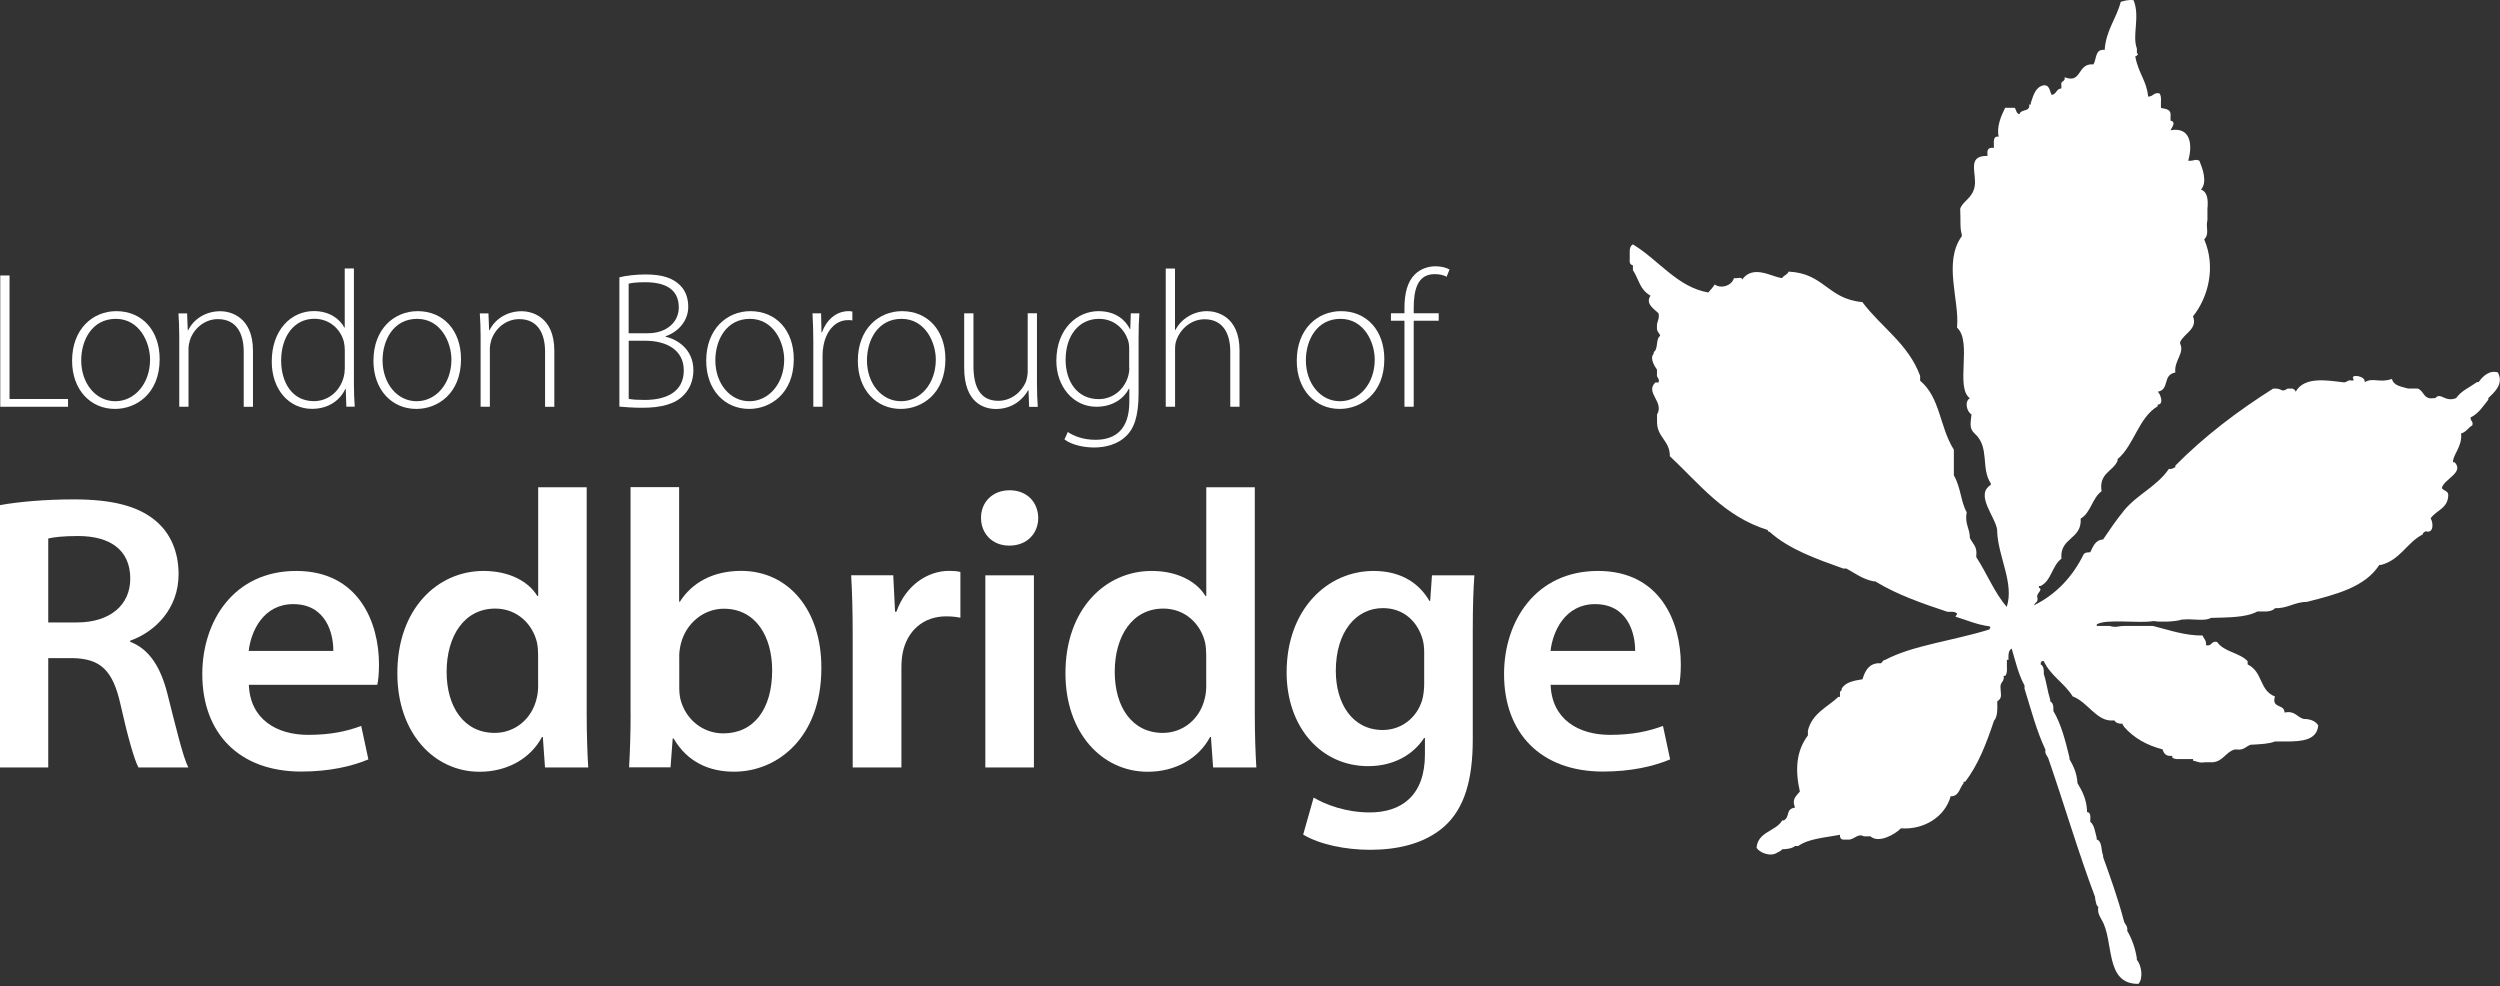 <svg width="370" height="146" viewBox="0 0 370 146" fill="none" xmlns="http://www.w3.org/2000/svg">
<rect x="0" y="0" width="370" height="146" fill="#333333" stroke="none"/>
<g clip-path="url(#clip0_102_50)">
<path fill-rule="evenodd" clip-rule="evenodd" d="M316.25 7.15C315.53 5.21 316.76 2.51 315.77 0.03C314.95 -0.07 314.44 0.12 313.87 0.27C313.22 2.79 311.7 4.43 311.49 7.39C310.04 7.2 310.32 8.75 309.83 9.53C307.38 9.31 308.17 12.45 305.56 11.43C305.73 12.16 304.91 11.89 305.08 12.62V13.09C304.32 13.12 304.37 13.97 303.65 14.04C303.32 13.5 303.39 12.56 302.46 12.62C301.23 12.89 300.94 14.11 300.56 15.23V15.47H300.32C300.51 16.61 299.05 16.1 298.89 16.9C298.4 16.83 298.42 16.27 298.18 15.95H296.76C296.17 17.15 295.46 18.78 295.81 20.23C294.86 20.08 295.13 21.13 295.1 21.89C294.36 21.78 294.04 22.1 294.15 22.84V23.08H293.91C291.1 23.13 292.58 25.7 292.25 27.59C291.93 29.37 290.44 29.78 290.11 30.91C290.2 32.56 290.04 33.76 290.35 34.71V34.95C287.55 38.83 290.04 44.42 289.64 48.49C291.94 50.57 289.33 57.34 291.54 58.94C290.69 59.42 291.11 60.99 291.78 61.32C291.65 62.67 291.42 63.42 292.26 64.17C294.51 66.19 293.13 69.28 294.63 71.53V71.77C292.25 73.23 295.35 76.51 295.58 78.42V78.66C295.73 82.44 298.13 86.33 297 89.82C295.16 87.71 294.06 84.84 292.49 82.46V82.22C292.66 80.86 291.91 80.43 291.54 79.61C291.54 78.19 290.75 77.55 291.07 75.81C290.18 74.22 290.22 72.19 289.17 70.35V66.55C287.04 63.18 287.2 58.9 284.18 56.34V55.63C282.44 50.88 278.4 48.42 275.63 44.71C270.44 44.24 270.02 40.45 264.71 40.2C264.55 40.67 263.99 40.74 263.76 41.15C262.34 41.08 259.52 39.04 257.82 41.39C257.86 40.88 256.98 41.28 256.63 41.15C256.29 42.33 254.65 42.77 253.78 42.1C253.5 42.54 253.16 42.9 252.83 43.29C248.22 42.49 245.49 38.47 241.67 36.17C241.32 36.37 241.16 36.77 241.2 37.36V38.31C241.13 38.85 241.26 39.2 241.67 39.26V39.97C242.66 41.55 242.63 42.77 244.28 43.77C243.42 44.96 244.93 45.81 245.47 46.38C245.61 47.15 245.31 47.48 245.23 48.04V48.52C245.19 49.11 245.6 49.25 245.71 49.71C245.02 50.13 245.45 51.67 244.76 52.09V52.33C244.1 53.01 244.9 54.23 245.23 54.7V55.41C245.14 55.98 245.67 55.93 245.47 56.6H245C243.42 58.1 246.36 59.48 245.24 61.35V62.3C245.17 64.74 247.15 65.14 247.14 67.52C251.52 71.61 255.16 76.44 261.63 78.44C261.64 78.58 261.66 78.72 261.87 78.68C264.73 81.28 268.77 82.7 272.79 84.14H273.26C274.55 84.84 275.64 85.71 277.3 86.04H277.54C280.67 87.97 284.42 89.29 288.23 90.55H288.94C289.27 90.54 289.46 90.66 289.65 90.79C289.65 91.03 289.46 91.07 289.41 91.27C291.05 91.76 292.52 92.44 294.4 92.69C294.69 92.74 294.55 92.95 294.4 93.17C288.87 94.88 283.08 95.5 278.97 97.68C278.5 97.68 278.67 98.33 278.02 98.15C276.54 98.25 276.02 99.32 275.65 100.53C274.35 100.74 273.08 100.97 272.56 101.95V102.19C272.21 102.23 272.34 102.77 272.32 103.14H272.08C270.44 104.67 268.19 105.58 267.57 108.13V108.84C265.86 111.12 265.64 113.87 266.38 117.15C265.8 117.86 265.15 118.29 265.67 119.52C264.19 119.76 265 120.83 264.01 121.42H263.77C262.81 123.07 260.18 123.06 259.97 125.46C260.37 126.17 262.02 126.89 263.06 126.17C263.34 126.05 263.6 125.92 263.77 125.69C264.54 125.67 265.23 125.57 265.67 125.21H266.14C267.66 124.11 270.12 123.97 272.32 123.55C272.28 124.07 272.51 124.31 273.03 124.26H273.74C274.6 124.08 275.02 123.32 275.88 123.78H276.83C278.06 124.88 280.52 123.45 281.34 122.59C284.72 122.84 287.86 120.91 288.7 117.84H288.94C289.98 117.69 290.04 116.56 290.6 115.94V115.7H290.84C292.78 113.2 294 109.99 295.11 106.67C295.64 106.09 295.63 104.97 295.59 103.82C296.39 103.22 296.1 102.94 296.07 101.68C296.03 100.93 296.7 100.89 296.54 100.02H296.78C297.05 99.74 297.05 99.18 297.02 98.6V97.65H297.26C297.22 96.9 297.26 96.22 297.73 95.99C298.29 97.88 298.75 99.88 299.63 101.45V101.92C300.59 105 301.42 108.21 302.72 110.94C302.61 111.69 303.06 111.87 303.19 112.36C305.53 119.13 307.59 126.17 310.08 132.78V133.02C310.21 133.44 310.2 134.01 310.55 134.21C310.41 135.14 310.76 135.59 311.03 136.11C312.93 139.2 311.42 145.69 316.49 145.61C317.25 144.78 316.92 142.79 316.25 142.05V141.81C316 140.24 315.5 138.91 314.83 137.77C314.94 137.02 314.49 136.84 314.35 136.35C313.48 133.02 312.37 129.94 311.26 126.85V126.61C310.93 125.83 311.16 124.5 310.31 124.24V124C310.07 123.13 309.98 122.11 309.36 121.62V121.38C309.4 120.79 309.41 120.23 308.89 120.19C308.85 118.33 308.18 117.1 307.47 115.91C307.38 114.42 306.86 113.35 306.28 112.35V112.11C305.68 109.62 305.05 107.17 303.9 105.22V104.98C303.94 104.39 303.78 103.99 303.43 103.79V103.55C303.04 102.35 302.88 100.94 302.48 99.75V99.51C302.52 98.92 302.36 98.52 302.01 98.32C302.04 98.03 302.08 97.76 302.48 97.85C303.48 100.01 305.55 101.11 306.76 103.07C308.97 103.87 310.31 106.81 312.7 106.63H312.94C313.14 106.98 313.54 107.14 314.13 107.11C314.13 107.35 314.32 107.39 314.37 107.58C315.78 109.18 317.67 110.29 320.07 110.91C320.24 111.53 320.59 111.98 321.49 111.86V112.1C321.84 112.47 322.71 112.31 323.39 112.34H324.58V112.58C325.14 112.66 325.47 112.96 326.24 112.82H327.43C329.05 112.7 329.38 111.29 330.75 110.92H330.99C332.11 111.09 332.4 110.43 333.13 110.21H333.37C334.56 110.13 335.79 110.1 336.69 109.74H338.35C340.73 109.74 342.9 109.54 343.1 107.36C342.73 106.78 342.09 106.47 341.2 106.41H340.96C339.94 106.16 339.7 105.13 338.11 105.46C338.14 104.16 336.14 104.9 336.69 103.08C334.34 102.16 334.96 99.48 332.65 98.33V97.86C331.47 96.58 329.11 96.49 328.14 95.01C327.19 94.78 327.43 95.72 326.48 95.49C326.59 94.74 326.14 94.56 326 94.06C323.33 94.07 321.2 93.29 318.64 92.64H314.6C313.4 92.62 313.24 92.94 312.23 92.64H310.33C310.33 92.64 310.3 92.42 310.33 92.4C311.82 91.55 316.33 92.29 318.64 91.93H318.88C319.51 92.07 322 92.04 322.92 91.69H323.16C324.43 91.54 326.32 92 327.2 91.45C329.74 91.37 332.4 91.42 334.09 90.5H334.8C335.63 90.54 336.32 90.44 336.7 90.02C338.63 90.05 339.57 89.09 341.45 89.07C345.74 87.98 350.03 86.89 352.14 83.61H352.38C355.22 82.89 356.21 80.31 358.55 79.1C358.6 78.83 358.81 78.73 359.02 78.63C360.27 79.02 360.11 77.23 359.73 76.73C360.55 75.49 362.38 75.26 362.34 73.17C362.27 72.61 361.6 72.64 361.39 72.22C361.7 70.91 364.75 69.93 363.29 68.42H363.05C362.94 67.38 364.47 66.08 364.24 64.15C365 63.96 365.28 63.29 365.9 62.96C366.1 62.29 365.57 62.35 365.66 61.77C366.84 61.21 367.49 60.12 368.27 59.16V58.92C369.09 58.11 370.61 56.89 369.69 55.12C368.44 54.75 367.48 55.64 366.84 56.55H366.6C365.54 57.31 364.25 57.84 363.51 58.92C361.84 59.59 361.22 57.98 360.42 58.92H360.18C358.64 59.19 358.77 57.8 357.8 57.5H356.38C355.4 57.21 354.25 57.1 354.01 56.08C352.13 56.73 351.26 55.82 349.97 56.56C350.16 55.59 347.74 55.32 348.31 56.08V56.32H348.07C347.34 56.15 347.37 56.73 346.65 56.56C344.45 56.31 341.02 55.68 339.76 57.98C339.71 57.71 339.5 57.61 339.28 57.51H338.57C337.52 58.19 337.89 57.41 336.43 57.51C331.15 60.85 326.24 64.57 321.95 68.91V69.15C321.63 69.23 321.49 69.49 321 69.39C319.22 72 316.27 73.2 314.35 75.56C313.15 77.04 312.25 78.38 311.26 79.84C310.08 79.92 309.78 80.89 309.36 81.74C308.95 81.72 308.62 81.79 308.41 81.98C306.77 85.33 304.37 87.92 301.05 89.58C301.15 89.13 301.73 89.15 301.52 88.4C301.34 87.79 302.45 87.31 301.76 86.97V86.73H302C303.61 85.96 303.71 83.69 305.09 82.69C304.82 79.49 308.14 79.89 307.94 76.75C309.45 75.88 309.64 73.7 311.03 72.71C310.62 70 312.71 69.8 313.4 68.2V67.96C315.88 65.85 316.47 61.85 319.34 60.12V59.88C320.36 59.88 319.67 58.15 319.34 57.98C321.17 57.65 319.98 55.5 321.95 55.13C321.73 53.4 323.35 52.26 322.66 50.86V50.62C323.23 49.35 325.31 48.67 324.56 46.82C326.73 44.14 328.03 39.63 326.22 35.42C327.05 34.61 326.41 33.7 326.7 32.57V30.91C326.84 29.5 326.68 28.39 325.75 28.06C326.74 26.91 325.96 24.91 325.51 23.79C324.78 23.48 324.83 23.85 323.85 23.79C324.51 21.57 324.29 18.71 321.24 19.28C321.44 18.83 322.12 18.05 321.24 17.85V17.14C321.39 15.95 320.03 16.13 319.82 15.95C319.77 15.21 319.98 14.21 319.58 13.81C318.71 13.65 318.67 14.32 317.92 14.29C317.71 11.93 316.49 10.9 316.02 8.35C316.28 8.29 316.59 7.96 316.26 7.87V7.16L316.25 7.15Z" fill="white"/>
<path fill-rule="evenodd" clip-rule="evenodd" d="M-9.76585e-06 113.58H7.14V97.4H10.76C14.85 97.49 16.71 99.16 17.84 104.29C18.94 109.19 19.88 112.44 20.49 113.58H27.87C27.08 112.05 26.01 107.53 24.76 102.61C23.78 98.78 22.12 96.07 19.27 94.99V94.82C22.98 93.51 26.43 90.06 26.43 84.99C26.43 81.61 25.2 78.89 23.04 77.08C20.39 74.86 16.54 73.91 10.9 73.91C6.72 73.91 2.73 74.26 -0.01 74.76V113.58H-9.76585e-06ZM7.14 79.7C7.87 79.51 9.33 79.33 11.61 79.33C16.26 79.35 19.28 81.36 19.28 85.64C19.28 89.55 16.28 92.12 11.4 92.12H7.14V79.69V79.7Z" fill="white"/>
<path fill-rule="evenodd" clip-rule="evenodd" d="M55.84 101.35C55.98 100.74 56.09 99.67 56.09 98.33C56.09 92.1 53.08 84.5 43.84 84.5C34.6 84.5 29.94 91.93 29.94 99.77C29.94 108.48 35.35 114.19 44.58 114.19C48.71 114.19 52.08 113.42 54.52 112.39L53.46 107.44C51.29 108.24 48.92 108.76 45.61 108.76C41.01 108.76 37.02 106.51 36.83 101.35H55.85H55.84ZM36.81 96.34C37.13 93.43 38.97 89.41 43.4 89.41C48.22 89.41 49.36 93.71 49.33 96.34H36.82H36.81Z" fill="white"/>
<path fill-rule="evenodd" clip-rule="evenodd" d="M79.65 72.11V88.21H79.53C78.26 86.11 75.46 84.5 71.56 84.5C64.72 84.5 58.77 90.16 58.81 99.69C58.81 108.43 64.19 114.22 70.98 114.22C75.08 114.22 78.52 112.26 80.21 109.08H80.34L80.66 113.58H87.06C86.93 111.65 86.83 108.52 86.83 105.61V72.12H79.64L79.65 72.11ZM79.65 101.25C79.65 102 79.6 102.71 79.43 103.35C78.71 106.46 76.16 108.47 73.22 108.47C68.69 108.47 66.1 104.66 66.1 99.43C66.1 94.2 68.66 90.07 73.3 90.07C76.53 90.07 78.84 92.35 79.48 95.12C79.6 95.7 79.64 96.42 79.64 96.99V101.25H79.65Z" fill="white"/>
<path fill-rule="evenodd" clip-rule="evenodd" d="M93.33 105.6C93.33 108.51 93.23 111.66 93.1 113.57H99.24L99.56 109.29H99.69C101.74 112.81 104.98 114.21 108.65 114.21C115.09 114.21 121.56 109.13 121.56 98.9C121.61 90.24 116.64 84.49 109.71 84.49C105.48 84.49 102.38 86.27 100.63 89.05H100.51V72.1H93.32V105.59L93.33 105.6ZM100.52 97.21C100.52 96.53 100.62 95.9 100.75 95.34C101.52 92.17 104.21 90.09 107.12 90.09C111.86 90.09 114.28 94.21 114.28 99.21C114.28 104.96 111.56 108.54 107.05 108.54C103.95 108.54 101.46 106.42 100.71 103.51C100.59 102.99 100.53 102.41 100.53 101.81V97.21H100.52Z" fill="white"/>
<path d="M126.22 113.58H133.41V98.83C133.41 98.06 133.47 97.3 133.59 96.66C134.23 93.4 136.61 91.22 140.03 91.22C140.9 91.22 141.52 91.3 142.14 91.42V84.65C141.57 84.52 141.15 84.49 140.45 84.49C137.38 84.49 134.07 86.53 132.67 90.54H132.47L132.2 85.14H125.97C126.12 87.67 126.2 90.47 126.2 94.28V113.57L126.22 113.58Z" fill="white"/>
<path fill-rule="evenodd" clip-rule="evenodd" d="M153.02 113.58V85.15H145.83V113.58H153.02ZM149.4 80.75C152.01 80.75 153.66 78.93 153.66 76.65C153.63 74.33 152 72.56 149.43 72.56C146.86 72.56 145.18 74.35 145.19 76.65C145.19 78.93 146.84 80.75 149.34 80.75H149.4Z" fill="white"/>
<path fill-rule="evenodd" clip-rule="evenodd" d="M178.53 72.11V88.21H178.41C177.14 86.11 174.34 84.5 170.44 84.5C163.6 84.5 157.65 90.16 157.69 99.69C157.69 108.43 163.07 114.22 169.86 114.22C173.96 114.22 177.4 112.26 179.09 109.08H179.22L179.54 113.58H185.94C185.81 111.65 185.71 108.52 185.71 105.61V72.12H178.52L178.53 72.11ZM178.53 101.25C178.53 102 178.48 102.71 178.31 103.35C177.59 106.46 175.04 108.47 172.1 108.47C167.57 108.47 164.98 104.66 164.98 99.43C164.98 94.2 167.54 90.07 172.18 90.07C175.41 90.07 177.72 92.35 178.36 95.12C178.48 95.7 178.52 96.42 178.52 96.99V101.25H178.53Z" fill="white"/>
<path fill-rule="evenodd" clip-rule="evenodd" d="M217.97 93.31C217.97 89.42 218.07 87.06 218.21 85.15H211.93L211.67 88.93H211.55C210.19 86.58 207.65 84.5 203.28 84.5C196.49 84.5 190.42 90.14 190.42 99.52C190.42 107.54 195.44 113.39 202.49 113.39C206.26 113.39 209.15 111.7 210.77 109.22H210.89V111.65C210.89 117.77 207.39 120.24 202.72 120.24C199.29 120.24 196.26 119.14 194.42 118.04L192.87 123.52C195.31 124.99 199.15 125.77 202.76 125.77C206.68 125.77 210.79 124.95 213.76 122.31C216.76 119.62 217.97 115.38 217.97 109.42V93.29V93.31ZM210.78 101.16C210.78 101.97 210.69 102.94 210.46 103.68C209.64 106.3 207.35 108.04 204.65 108.04C200.14 108.04 197.7 104.12 197.7 99.29C197.7 93.49 200.7 90 204.68 90C207.74 90 209.79 91.98 210.55 94.62C210.71 95.2 210.78 95.87 210.78 96.56V101.17V101.16Z" fill="white"/>
<path fill-rule="evenodd" clip-rule="evenodd" d="M248.51 101.35C248.65 100.74 248.76 99.67 248.76 98.33C248.76 92.1 245.75 84.5 236.51 84.5C227.27 84.5 222.6 91.93 222.6 99.77C222.6 108.48 228.01 114.19 237.24 114.19C241.37 114.19 244.74 113.42 247.18 112.39L246.12 107.44C243.95 108.24 241.58 108.76 238.27 108.76C233.67 108.76 229.68 106.51 229.49 101.35H248.51ZM229.48 96.34C229.8 93.43 231.64 89.41 236.07 89.41C240.89 89.41 242.03 93.71 242 96.34H229.48Z" fill="white"/>
<path d="M0.04 60.2H10.07V59.05H1.41V40.77H0.04V60.2Z" fill="white"/>
<path fill-rule="evenodd" clip-rule="evenodd" d="M17.04 60.52C20.1 60.52 23.63 58.32 23.63 53.15C23.63 48.91 21.03 46.05 17.21 46.05C13.77 46.05 10.67 48.66 10.67 53.39C10.67 57.73 13.43 60.52 17.01 60.52H17.04ZM17.04 59.38C14.22 59.38 12.02 56.79 12.02 53.33C12.02 50.35 13.62 47.19 17.14 47.19C20.66 47.19 22.21 50.69 22.21 53.22C22.21 56.76 19.94 59.38 17.07 59.38H17.04Z" fill="white"/>
<path d="M26.53 60.2H27.9V51.64C27.9 51.21 27.99 50.74 28.09 50.41C28.64 48.62 30.3 47.23 32.24 47.23C35.1 47.23 36.07 49.51 36.07 52.04V60.21H37.44V51.92C37.44 46.74 33.93 46.06 32.61 46.06C30.34 46.06 28.6 47.32 27.85 48.88H27.79L27.69 46.38H26.41C26.48 47.47 26.53 48.42 26.53 49.69V60.22V60.2Z" fill="white"/>
<path fill-rule="evenodd" clip-rule="evenodd" d="M51.02 39.73V48.48H50.96C50.34 47.28 48.83 46.04 46.45 46.04C43.03 46.04 40.2 48.91 40.22 53.53C40.22 57.66 42.77 60.51 46.18 60.51C48.74 60.51 50.4 59.11 51.1 57.57H51.17L51.26 60.19H52.5C52.43 59.22 52.38 57.99 52.38 56.98V39.73H51.01H51.02ZM51.02 54.6C51.02 55.03 50.98 55.39 50.88 55.75C50.29 58.06 48.43 59.37 46.46 59.37C43.17 59.37 41.61 56.5 41.61 53.38C41.61 49.8 43.52 47.18 46.52 47.18C48.78 47.18 50.4 48.71 50.89 50.57C50.98 50.95 51.03 51.45 51.03 51.83V54.6H51.02Z" fill="white"/>
<path fill-rule="evenodd" clip-rule="evenodd" d="M61.64 60.52C64.7 60.52 68.23 58.32 68.23 53.15C68.23 48.91 65.63 46.05 61.81 46.05C58.37 46.05 55.27 48.66 55.27 53.39C55.27 57.73 58.03 60.52 61.61 60.52H61.64ZM61.64 59.38C58.82 59.38 56.62 56.79 56.62 53.33C56.62 50.35 58.22 47.19 61.74 47.19C65.26 47.19 66.81 50.69 66.81 53.22C66.81 56.76 64.54 59.38 61.67 59.38H61.64Z" fill="white"/>
<path d="M71.13 60.2H72.5V51.64C72.5 51.21 72.59 50.74 72.69 50.41C73.24 48.62 74.89 47.23 76.84 47.23C79.7 47.23 80.67 49.51 80.67 52.04V60.21H82.04V51.92C82.04 46.74 78.53 46.06 77.21 46.06C74.94 46.06 73.2 47.32 72.45 48.88H72.39L72.29 46.38H71.01C71.08 47.47 71.13 48.42 71.13 49.69V60.22V60.2Z" fill="white"/>
<path fill-rule="evenodd" clip-rule="evenodd" d="M91.68 60.18C92.44 60.24 93.57 60.35 95.05 60.35C97.81 60.35 99.9 59.82 101.18 58.49C102.06 57.58 102.62 56.36 102.62 54.78C102.62 51.62 100.14 50.2 98.52 49.84V49.76C100.46 49.09 101.86 47.41 101.86 45.43C101.86 44.07 101.45 43.02 100.66 42.23C99.59 41.15 98 40.62 95.58 40.62C94.12 40.62 92.75 40.78 91.67 41.04V60.18H91.68ZM93.05 41.98C93.49 41.87 94.22 41.77 95.51 41.77C98.39 41.77 100.46 42.76 100.46 45.5C100.46 47.65 98.69 49.32 95.88 49.32H93.04V41.98H93.05ZM93.05 50.43H95.5C98.58 50.43 101.2 51.75 101.2 54.82C101.2 58.13 98.41 59.19 95.43 59.19C94.42 59.19 93.62 59.15 93.05 59.03V50.43Z" fill="white"/>
<path fill-rule="evenodd" clip-rule="evenodd" d="M110.89 60.52C113.94 60.52 117.48 58.32 117.48 53.15C117.48 48.91 114.88 46.05 111.06 46.05C107.62 46.05 104.52 48.66 104.52 53.39C104.52 57.73 107.28 60.52 110.86 60.52H110.89ZM110.89 59.38C108.07 59.38 105.87 56.79 105.87 53.33C105.87 50.35 107.47 47.19 110.99 47.19C114.51 47.19 116.06 50.69 116.06 53.22C116.06 56.76 113.79 59.38 110.92 59.38H110.89Z" fill="white"/>
<path d="M120.37 60.2H121.74V52.56C121.74 52.11 121.78 51.65 121.86 51.25C122.23 49.03 123.6 47.38 125.49 47.38C125.75 47.38 125.94 47.38 126.15 47.42V46.11C125.98 46.07 125.78 46.05 125.59 46.05C123.7 46.05 122.27 47.43 121.66 49.18H121.58L121.52 46.37H120.25C120.32 47.71 120.37 49.14 120.37 50.52V60.2Z" fill="white"/>
<path fill-rule="evenodd" clip-rule="evenodd" d="M133.33 60.52C136.39 60.52 139.92 58.32 139.92 53.15C139.92 48.91 137.32 46.05 133.5 46.05C130.06 46.05 126.96 48.66 126.96 53.39C126.96 57.73 129.72 60.52 133.3 60.52H133.33ZM133.33 59.38C130.51 59.38 128.31 56.79 128.31 53.33C128.31 50.35 129.91 47.19 133.43 47.19C136.95 47.19 138.5 50.69 138.5 53.22C138.5 56.76 136.23 59.38 133.36 59.38H133.33Z" fill="white"/>
<path d="M153.47 46.36H152.1V54.98C152.1 55.54 151.97 56.07 151.83 56.51C151.25 57.91 149.76 59.32 147.75 59.32C145 59.32 144.07 57.16 144.07 54.14V46.37H142.7V54.43C142.7 59.65 145.65 60.53 147.41 60.53C149.89 60.53 151.46 59.03 152.16 57.76H152.22L152.31 60.22H153.59C153.52 59.16 153.47 58.07 153.47 56.84V46.39V46.36Z" fill="white"/>
<path fill-rule="evenodd" clip-rule="evenodd" d="M168.51 49.94C168.51 48.49 168.55 47.4 168.63 46.37H167.36L167.28 48.7H167.22C166.66 47.54 165.29 46.05 162.57 46.05C159.5 46.05 156.34 48.58 156.34 53.41C156.34 57.16 158.8 60.2 162.27 60.2C164.74 60.2 166.36 58.93 167.08 57.53H167.14V59.48C167.14 63.58 165.04 65.09 162.14 65.09C160.35 65.09 158.98 64.56 158.03 63.94L157.54 65.04C158.59 65.83 160.36 66.23 161.94 66.23C163.52 66.23 165.36 65.8 166.62 64.59C167.79 63.49 168.51 61.73 168.51 58.18V49.94ZM167.14 54.47C167.14 54.96 167.05 55.48 166.89 55.93C166.19 57.92 164.47 59.07 162.62 59.07C159.35 59.07 157.71 56.37 157.71 53.26C157.71 49.6 159.73 47.19 162.65 47.19C164.92 47.19 166.38 48.68 166.95 50.35C167.08 50.75 167.12 51.19 167.12 51.68V54.46L167.14 54.47Z" fill="white"/>
<path d="M172.54 60.2H173.91V51.74C173.91 51.18 173.95 50.79 174.1 50.38C174.69 48.66 176.31 47.25 178.27 47.25C181.1 47.25 182.08 49.52 182.08 52.01V60.2H183.45V51.86C183.45 46.71 179.96 46.05 178.64 46.05C177.59 46.05 176.64 46.35 175.85 46.84C175.03 47.32 174.36 48.06 173.96 48.84H173.9V39.74H172.53V60.21L172.54 60.2Z" fill="white"/>
<path fill-rule="evenodd" clip-rule="evenodd" d="M198.29 60.52C201.34 60.52 204.88 58.32 204.88 53.15C204.88 48.91 202.28 46.05 198.46 46.05C195.02 46.05 191.92 48.66 191.92 53.39C191.92 57.73 194.68 60.52 198.26 60.52H198.29ZM198.29 59.38C195.47 59.38 193.27 56.79 193.27 53.33C193.27 50.35 194.87 47.19 198.39 47.19C201.91 47.19 203.46 50.69 203.46 53.22C203.46 56.76 201.19 59.38 198.32 59.38H198.29Z" fill="white"/>
<path d="M209.23 60.2V47.47H212.93V46.36H209.23V45.58C209.23 42.94 209.76 40.57 212.34 40.57C213.18 40.57 213.71 40.76 214.1 40.96L214.53 39.89C214.12 39.64 213.36 39.41 212.46 39.41C211.37 39.41 210.24 39.78 209.39 40.62C208.27 41.74 207.86 43.47 207.86 45.6V46.36H205.86V47.47H207.86V60.2H209.23Z" fill="white"/>
</g>
<defs>
<clipPath id="clip0_102_50">
<rect width="369.96" height="145.6" fill="white"/>
</clipPath>
</defs>
</svg>
